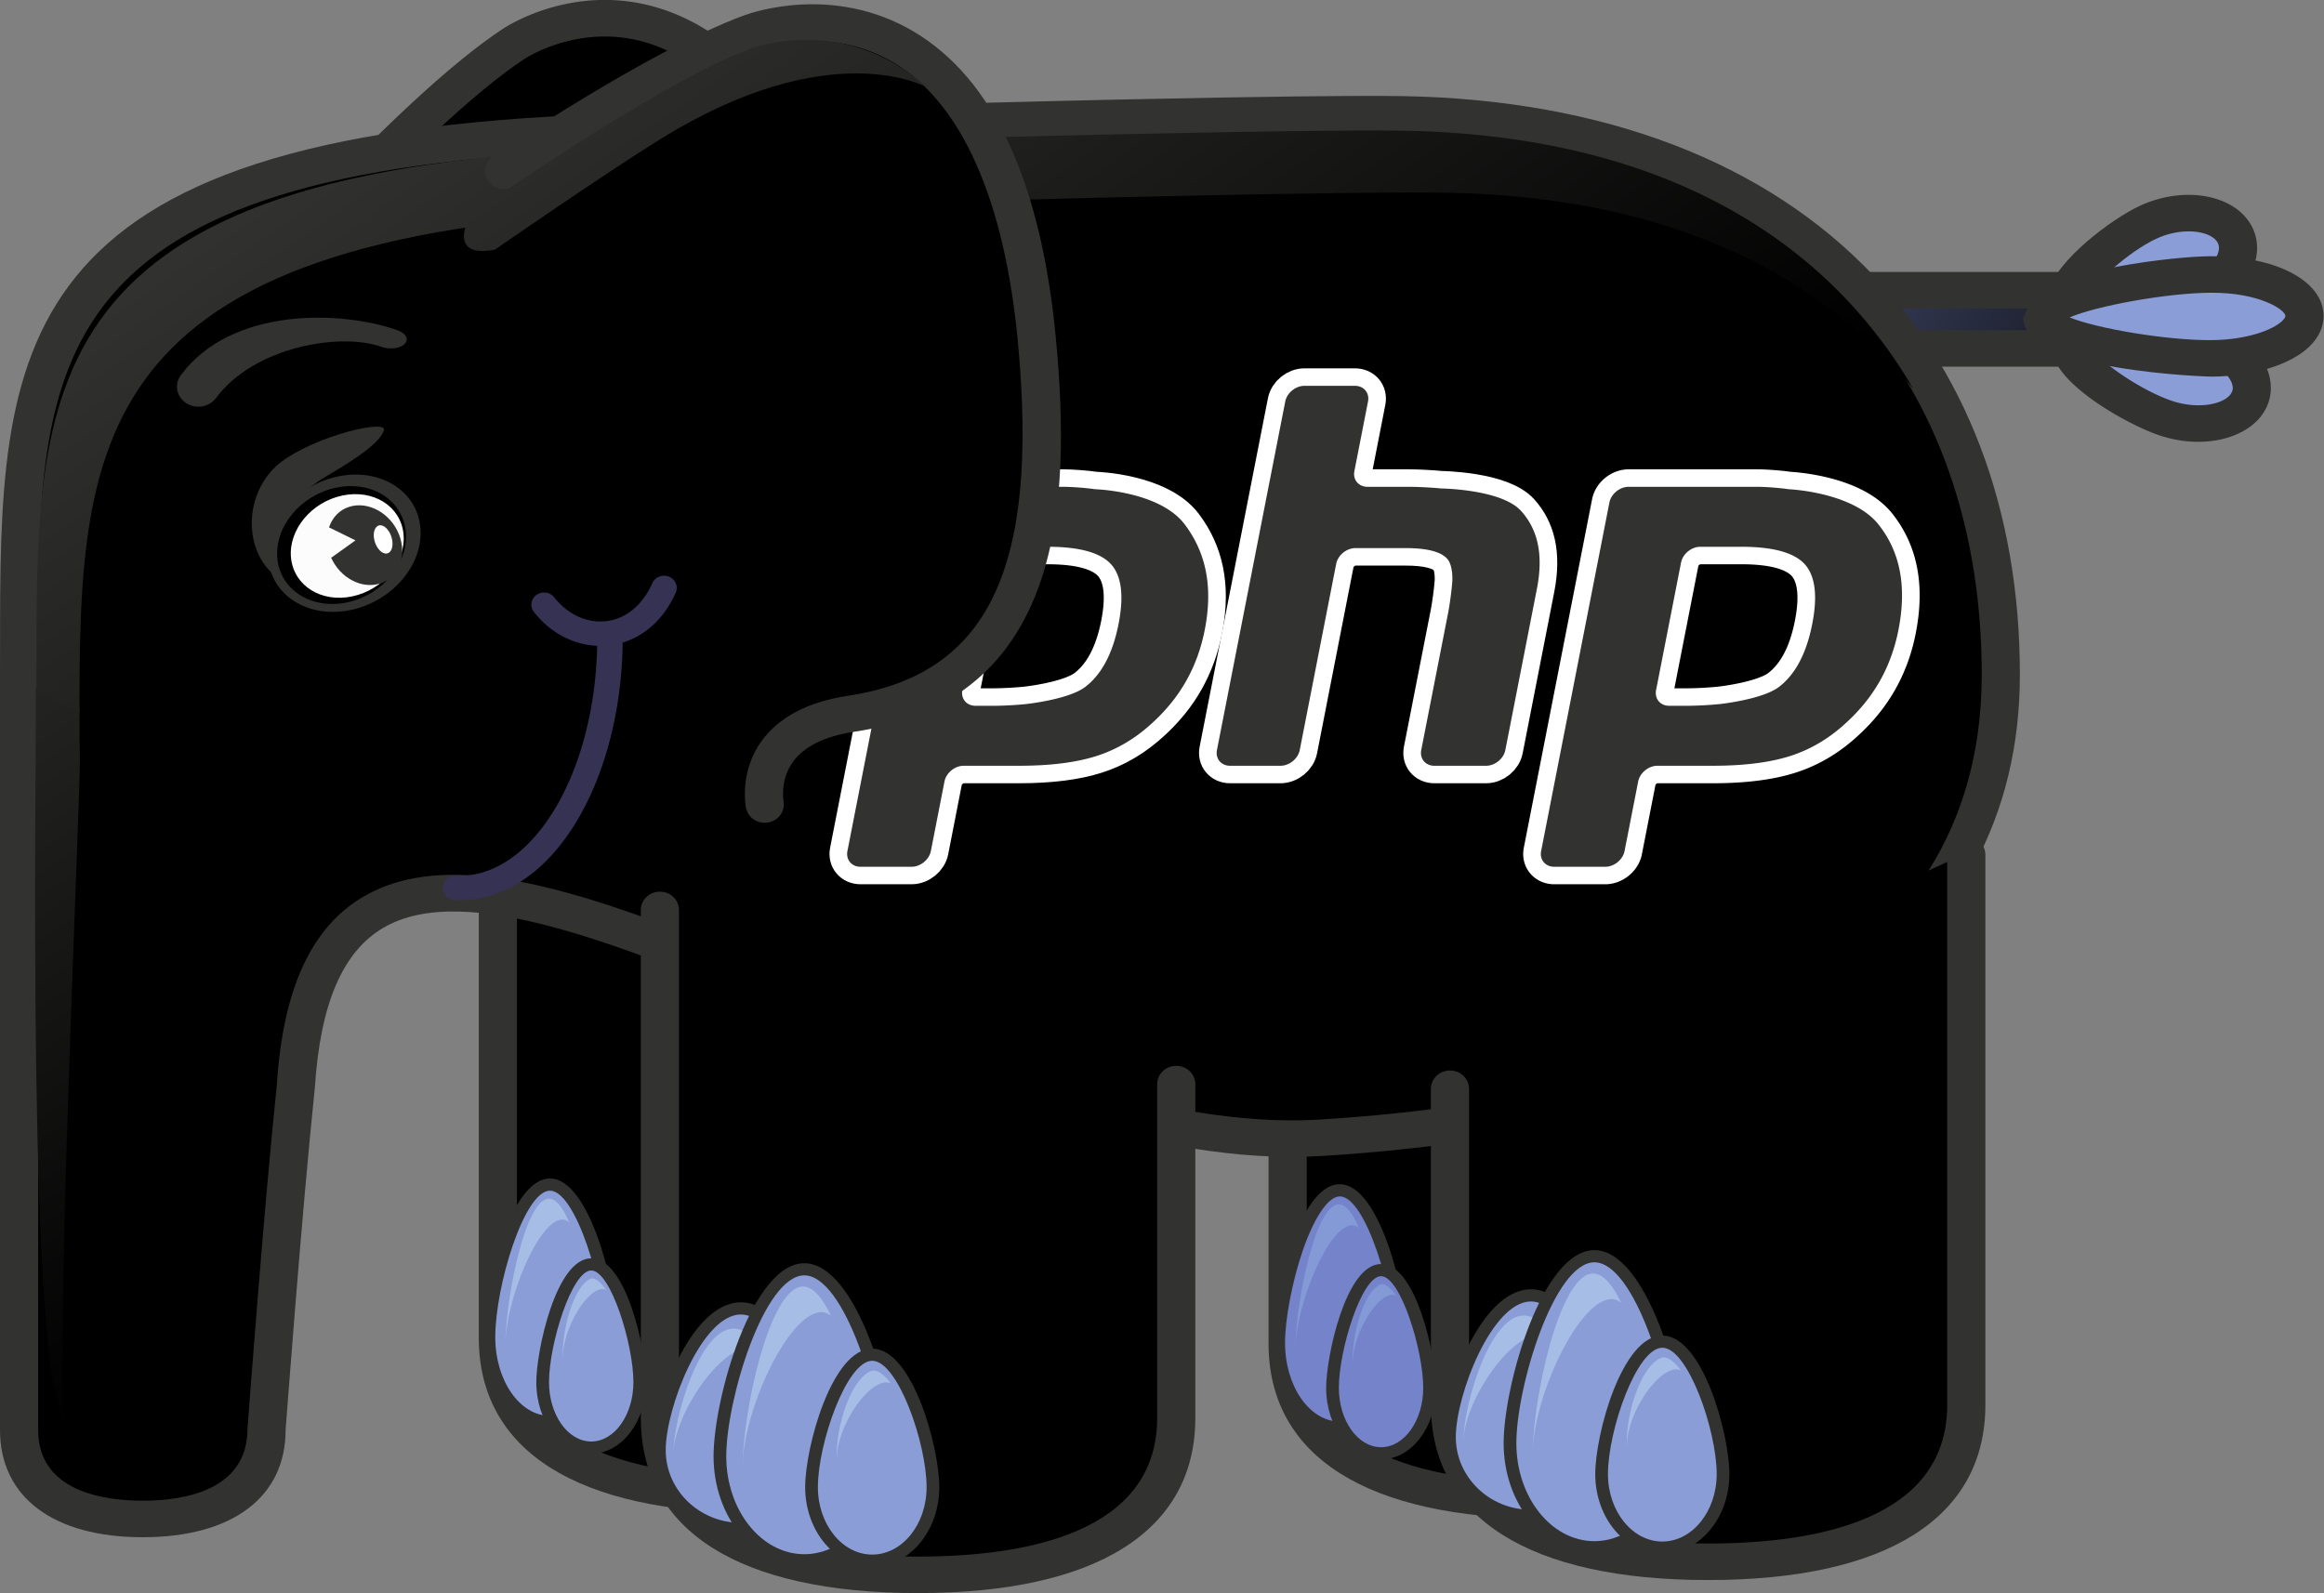 <svg xmlns="http://www.w3.org/2000/svg" height="240" width="350" xml:space="preserve">
    <rect width="100%" height="100%" fill="#808080" stroke="none"/>
    <defs>
        <linearGradient id="b" spreadMethod="pad"
            gradientTransform="scale(1086.057 -1086.057) rotate(36.695 3.333 .531)" gradientUnits="userSpaceOnUse"
            y2="0" x2="1" y1="0" x1="0">
            <stop offset="0" style="stop-opacity:1;stop-color:currentColor" />
            <stop offset="1" style="stop-opacity:1;stop-color:#505e9b" />
        </linearGradient>
        <linearGradient id="x" spreadMethod="pad"
            gradientTransform="scale(1219.787 -1219.787) rotate(55.545 2.383 -.625)" gradientUnits="userSpaceOnUse"
            y2="0" x2="1" y1="0" x1="0">
            <stop offset="0" style="stop-opacity:1;stop-color:#323330" />
            <stop offset="1" style="stop-opacity:1;stop-color:currentColor" />
        </linearGradient>
        <linearGradient id="f" spreadMethod="pad" gradientTransform="scale(1081.295 -1081.295) rotate(36.695 2.45 .222)"
            gradientUnits="userSpaceOnUse" y2="0" x2="1" y1="0" x1="0">
            <stop offset="0" style="stop-opacity:1;stop-color:currentColor" />
            <stop offset="1" style="stop-opacity:1;stop-color:currentColor" />
        </linearGradient>
        <linearGradient id="h" spreadMethod="pad"
            gradientTransform="scale(1081.284 -1081.284) rotate(36.695 3.184 .483)" gradientUnits="userSpaceOnUse"
            y2="0" x2="1" y1="0" x1="0">
            <stop offset="0" style="stop-opacity:1;stop-color:currentColor" />
            <stop offset="1" style="stop-opacity:1;stop-color:currentColor" />
        </linearGradient>
        <linearGradient id="j" spreadMethod="pad" gradientTransform="scale(1049.603 -1049.603) rotate(36.695 3.41 .526)"
            gradientUnits="userSpaceOnUse" y2="0" x2="1" y1="0" x1="0">
            <stop offset="0" style="stop-opacity:1;stop-color:#808fd0" />
            <stop offset="1" style="stop-opacity:1;stop-color:currentColor" />
        </linearGradient>
        <linearGradient id="l" spreadMethod="pad"
            gradientTransform="scale(1091.548 -1091.548) rotate(36.695 2.927 .401)" gradientUnits="userSpaceOnUse"
            y2="0" x2="1" y1="0" x1="0">
            <stop offset="0" style="stop-opacity:1;stop-color:currentColor" />
            <stop offset="1" style="stop-opacity:1;stop-color:currentColor" />
        </linearGradient>
        <linearGradient id="d" spreadMethod="pad" gradientTransform="scale(1095.087 -1095.087) rotate(36.695 4.593 .97)"
            gradientUnits="userSpaceOnUse" y2="0" x2="1" y1="0" x1="0">
            <stop offset="0" style="stop-opacity:1;stop-color:#808fd0" />
            <stop offset="1" style="stop-opacity:1;stop-color:currentColor" />
        </linearGradient>
        <linearGradient id="n" spreadMethod="pad"
            gradientTransform="scale(1024.277 -1024.277) rotate(55.545 1.742 -1.277)" gradientUnits="userSpaceOnUse"
            y2="0" x2="1" y1="0" x1="0">
            <stop offset="0" style="stop-opacity:1;stop-color:#323330" />
            <stop offset="1" style="stop-opacity:1;stop-color:currentColor" />
        </linearGradient>
        <linearGradient id="p" spreadMethod="pad" gradientTransform="scale(1193.517 -1193.517) rotate(55.545 2.45 -.63)"
            gradientUnits="userSpaceOnUse" y2="0" x2="1" y1="0" x1="0">
            <stop offset="0" style="stop-opacity:1;stop-color:#323330" />
            <stop offset="1" style="stop-opacity:1;stop-color:currentColor" />
        </linearGradient>
        <linearGradient id="r" spreadMethod="pad"
            gradientTransform="scale(1080.732 -1080.732) rotate(36.695 2.416 .212)" gradientUnits="userSpaceOnUse"
            y2="0" x2="1" y1="0" x1="0">
            <stop offset="0" style="stop-opacity:1;stop-color:currentColor" />
            <stop offset="1" style="stop-opacity:1;stop-color:currentColor" />
        </linearGradient>
        <linearGradient id="t" spreadMethod="pad" gradientTransform="scale(1084.489 -1084.489) rotate(36.695 3.303 .52)"
            gradientUnits="userSpaceOnUse" y2="0" x2="1" y1="0" x1="0">
            <stop offset="0" style="stop-opacity:1;stop-color:currentColor" />
            <stop offset="1" style="stop-opacity:1;stop-color:currentColor" />
        </linearGradient>
        <linearGradient id="v" spreadMethod="pad"
            gradientTransform="scale(1082.824 -1082.824) rotate(36.695 3.426 .562)" gradientUnits="userSpaceOnUse"
            y2="0" x2="1" y1="0" x1="0">
            <stop offset="0" style="stop-opacity:1;stop-color:currentColor" />
            <stop offset="1" style="stop-opacity:1;stop-color:currentColor" />
        </linearGradient>
        <clipPath id="g" clipPathUnits="userSpaceOnUse">
            <path
                d="M2045.81 1695.54v-535.81c0-132.14-131.09-179.468-292.78-179.468-161.7 0-292.79 47.328-292.79 179.468v542.13" />
        </clipPath>
        <clipPath id="a" clipPathUnits="userSpaceOnUse">
            <path
                d="M366.672 2445.95s127.719 141.37 216.176 199.96c28.183 18.65 237.797 128.95 372.402-250.67 73.64-207.85 74.87-362.68-92.516-428.71-100.234-39.55-64.41-113.59-64.41-113.59" />
        </clipPath>
        <clipPath id="o" clipPathUnits="userSpaceOnUse">
            <path
                d="M1569.65 2541.75s-185.21 2.18-862.005-20.24c-676.766-22.42-666.38-271.78-666.38-607.02l.141-12.4c15.664-8.89 31.899-16.66 48.559-22.99.156 317.27 13.648 550.06 666.406 571.68 676.769 22.42 862.039 20.24 862.039 20.24 258.82 0 437-87.38 547.94-223.71-102.14 176.42-295.52 294.44-596.7 294.44z" />
        </clipPath>
        <clipPath id="i" clipPathUnits="userSpaceOnUse">
            <path
                d="M903.801 2433.88c114.029-185.4 101.879-342.02-50.055-424.12-90.965-49.18-40.887-114.04-40.887-114.04" />
        </clipPath>
        <clipPath id="q" clipPathUnits="userSpaceOnUse">
            <path
                d="M1333.93 1456.26v-381.58c0-132.121-131.13-179.571-292.82-179.571-161.696 0-292.755 47.45-292.755 179.571v580.79" />
        </clipPath>
        <clipPath id="e" clipPathUnits="userSpaceOnUse">
            <path
                d="M1150.12 1702.08v-535.82c0-132.12-131.1-179.471-292.784-179.471-161.711 0-292.746 47.351-292.746 179.471v542.14" />
        </clipPath>
        <clipPath id="s" clipPathUnits="userSpaceOnUse">
            <path
                d="M2229.92 1718.48V1089.6c0-132.112-131.12-179.53-292.81-179.53-161.71 0-292.75 47.418-292.75 179.53v361.33" />
        </clipPath>
        <clipPath id="k" clipPathUnits="userSpaceOnUse">
            <path
                d="M1569.91 2565.32s-189.32 2.23-881.043-20.69c-691.683-22.91-666.156-270.94-667.23-627.14v-856.76c0-72.468 62.793-101.699 140.273-101.699 77.469 0 140.356 29.231 140.356 101.699 0 0 17.863 244.81 33.285 393.73 34.5 541.01 687.579-88.96 1162.329-59.56 431.41 26.74 771.15 175.65 771.15 529.54 0 353.97-222.65 640.88-699.12 640.88z" />
        </clipPath>
        <clipPath id="u" clipPathUnits="userSpaceOnUse">
            <path
                d="M571.879 2500.55s171.527 117.93 279.867 158.35c34.531 12.89 283.674 78.71 324.064-351.49 22.08-235.55-17.68-398.24-210.83-427.71-115.589-17.66-97.691-103.81-97.691-103.81" />
        </clipPath>
        <clipPath id="c" clipPathUnits="userSpaceOnUse">
            <path
                d="M2084.18 2364.09h268.24c22.51 0 40.74-14.93 40.74-33.29 0-18.37-18.23-33.27-40.74-33.27h-210.54z" />
        </clipPath>
        <clipPath id="w" clipPathUnits="userSpaceOnUse">
            <path
                d="M747.344 2531.75c194.211 121.45 302.026 59.35 302.026 59.35-84.444 77.21-179.436 51.62-200.444 43.74-107.969-40.42-316.485-189.8-316.485-189.8s-28.195-50.01 27.989-39.16c0 0 122.211 85.38 186.914 125.87z" />
        </clipPath>
        <clipPath id="m" clipPathUnits="userSpaceOnUse">
            <path
                d="M40.508 1894c.738-80.46-10.578-783.24 33.808-825.44-13.945 31.12 16.563 711.97 16.172 754.76l-.41 25.04v35.37c-17.11 6.32-33.715 14.09-49.746 22.98z" />
        </clipPath>
    </defs>
    <g clip-path="url(#a)" transform="matrix(.133 0 0 -.132 0 355.179)">
        <path
            d="M366.672 2445.95s127.719 141.37 216.176 199.96c28.183 18.65 237.797 128.95 372.402-250.67 73.64-207.85 74.87-362.68-92.516-428.71-100.234-39.55-64.41-113.59-64.41-113.59"
            style="fill:url(#b);fill-opacity:1;fill-rule:nonzero;stroke:none" />
    </g>
    <path
        d="M76.082 107.463c-11.964 7.924-28.667 26.349-29.372 27.128a2.718 2.718 0 0 0 .281 3.928c1.2 1.006 3.023.89 4.068-.27.17-.188 16.932-18.678 28.288-26.197.34-.23 8.625-5.59 18.714-2.364 10.61 3.393 19.803 15.288 26.574 34.393 10.781 30.42 7.584 46.48-10.693 53.684-5.273 2.086-8.745 5.099-10.315 8.975-2.072 5.112.11 9.73.205 9.927.666 1.385 2.36 1.973 3.799 1.338 1.442-.628 2.082-2.272 1.44-3.668-.012-.026-1.244-2.765-.043-5.634.988-2.368 3.375-4.319 7.097-5.783 27.572-10.881 21.947-38.123 13.967-60.643-7.485-21.11-17.649-33.849-30.213-37.87-12.56-4.018-22.687 2.324-23.797 3.056"
        style="fill:#323330;fill-opacity:1;fill-rule:nonzero;stroke:none"
        transform="matrix(.996 0 0 .988 0 -101.855)" />
    <g clip-path="url(#c)" transform="matrix(.133 0 0 -.132 0 355.179)">
        <path
            d="M2084.18 2364.09h268.24c22.51 0 40.74-14.93 40.74-33.29 0-18.37-18.23-33.27-40.74-33.27h-210.54l-57.7 66.56"
            style="fill:url(#d);fill-opacity:1;fill-rule:nonzero;stroke:none" />
    </g>
    <path
        d="M313.656 150.116c1.501 0 2.545.875 2.545 1.657s-1.044 1.656-2.545 1.656h-26.724c-.575-.658-1.435-1.66-2.87-3.313h29.594zm-41.935-5.563 12.515 14.44h29.42c4.588 0 8.316-3.238 8.316-7.22 0-3.982-3.728-7.22-8.316-7.22h-41.935"
        style="fill:#323330;fill-opacity:1;fill-rule:nonzero;stroke:none"
        transform="matrix(.996 0 0 .988 0 -101.855)" />
    <path
        d="M324.724 137.017c4.917-2.342 10.664-1.769 12.85 1.279 2.174 3.056-.046 7.42-4.962 9.772-4.908 2.34-17.775 5.17-19.956 2.11-2.184-3.047 7.159-10.82 12.068-13.16"
        style="fill:#8b9dd7;fill-opacity:1;fill-rule:nonzero;stroke:none"
        transform="matrix(.996 0 0 .988 0 -101.855)" />
    <path
        d="M325.999 139.51c3.814-1.815 8.002-1.303 9.197.367.332.468.41 1.006.236 1.648-.308 1.16-1.55 2.832-4.103 4.052-4.741 2.259-13.161 3.584-15.762 2.944.96-2.156 6.226-7.002 10.432-9.01zm-2.552-4.985c-4.112 1.956-12.475 8.192-13.798 13.122l.635 4.11c3.95 5.55 19.89.578 23.605-1.197 3.702-1.767 6.299-4.55 7.128-7.639.594-2.201.214-4.402-1.07-6.201-3.012-4.208-10.255-5.17-16.5-2.195"
        style="fill:#323330;fill-opacity:1;fill-rule:nonzero;stroke:none"
        transform="matrix(.996 0 0 .988 0 -101.855)" />
    <path
        d="M333.46 155.025c5.272 1.76 8.208 5.836 6.581 9.108-1.641 3.276-7.234 4.492-12.502 2.727-5.26-1.756-15.84-8.377-14.207-11.645 1.64-3.283 14.868-1.95 20.128-.19"
        style="fill:#8b9dd7;fill-opacity:1;fill-rule:nonzero;stroke:none"
        transform="matrix(.996 0 0 .988 0 -101.855)" />
    <path
        d="M334.408 152.4h-.005zm-1.893 5.252h.003c2.832.95 4.382 2.53 4.885 3.696.383.89.124 1.413.036 1.584-.867 1.736-4.887 2.661-8.955 1.3-4.649-1.55-10.9-5.92-12.077-7.93 2.181-.731 11.021-.353 16.108 1.35zm-21.78-3.644.003 4.036c2.03 4.717 11.401 9.959 15.858 11.448 6.704 2.247 13.755.424 16.042-4.143.486-.985.729-2.042.729-3.114a7.66 7.66 0 0 0-.643-3.032c-1.292-2.994-4.324-5.47-8.321-6.803-3.988-1.337-20.655-4.428-23.668 1.608"
        style="fill:#323330;fill-opacity:1;fill-rule:nonzero;stroke:none"
        transform="matrix(.996 0 0 .988 0 -101.855)" />
    <path
        d="M334.23 144.941c7.823-.05 14.195 2.768 14.225 6.303.038 3.533-6.267 6.437-14.094 6.488-7.81.053-25.512-2.684-25.548-6.215-.036-3.538 17.606-6.517 25.418-6.576"
        style="fill:#8b9dd7;fill-opacity:1;fill-rule:nonzero;stroke:none"
        transform="matrix(.996 0 0 .988 0 -101.855)" />
    <path
        d="M345.57 151.27c0 .135-.125.398-.475.742-1.414 1.39-5.387 2.903-10.751 2.937-6.708.046-17.319-1.774-21.401-3.464 4.053-1.752 14.612-3.716 21.31-3.761h-.003c7.408-.05 11.314 2.612 11.32 3.547zm-11.357-9.113h-.004c-5.682.042-22.558 2.043-26.888 6.286l-1.39 3.102c.08 8.179 28.168 8.971 28.452 8.971 6.294-.044 11.977-1.805 14.828-4.601 1.413-1.386 2.148-3.007 2.129-4.699-.044-5.308-7.248-9.12-17.127-9.059"
        style="fill:#323330;fill-opacity:1;fill-rule:nonzero;stroke:none"
        transform="matrix(.996 0 0 .988 0 -101.855)" />
    <g clip-path="url(#e)" transform="matrix(.133 0 0 -.132 0 355.179)">
        <path
            d="M1150.12 1702.08v-535.82c0-132.12-131.1-179.471-292.784-179.471-161.711 0-292.746 47.351-292.746 179.471v542.14"
            style="fill:url(#f);fill-opacity:1;fill-rule:nonzero;stroke:none" />
    </g>
    <path
        d="M72.395 234.76v72.285c0 17.228 14.882 26.713 41.916 26.713s41.922-9.485 41.922-26.713v-71.442c0-1.538-1.292-2.784-2.884-2.784-1.593 0-2.884 1.246-2.884 2.784v71.442c0 17.48-19.657 21.147-36.154 21.147-16.49 0-36.147-3.667-36.147-21.147V234.76c0-1.535-1.293-2.781-2.885-2.781-1.592 0-2.884 1.246-2.884 2.781"
        style="fill:#323330;fill-opacity:1;fill-rule:nonzero;stroke:none"
        transform="matrix(.996 0 0 .988 0 -101.855)" />
    <path
        d="M92.386 306.96c0 7.127-4.13 12.92-9.23 12.92-5.098 0-9.23-5.793-9.23-12.92 0-7.14 4.132-23.26 9.23-23.26 5.1 0 9.23 16.12 9.23 23.26"
        style="fill:#8b9dd7;fill-opacity:1;fill-rule:nonzero;stroke:none"
        transform="matrix(.996 0 0 .988 0 -101.855)" />
    <path
        d="M74.888 306.96c0-7.764 4.378-22.333 8.269-22.333 3.889 0 8.268 14.569 8.268 22.333 0 6.616-3.707 11.995-8.268 11.995-4.559 0-8.269-5.379-8.269-11.995zm-1.925 0c0 7.636 4.571 13.85 10.194 13.85 5.62 0 10.19-6.214 10.19-13.85 0-6.975-4.06-24.19-10.19-24.19-6.129 0-10.194 17.215-10.194 24.19"
        style="fill:#323330;fill-opacity:1;fill-rule:nonzero;stroke:none"
        transform="matrix(.996 0 0 .988 0 -101.855)" />
    <path
        d="M76.412 308.248c0-6.865 4.996-19.225 8.643-19.225.35 0 .691.174 1.021.44-.911-2.176-1.956-3.616-3.062-3.616-3.65 0-6.602 15.538-6.602 22.401"
        style="fill:#a6bde6;fill-opacity:1;fill-rule:nonzero;stroke:none"
        transform="matrix(.996 0 0 .988 0 -101.855)" />
    <path
        d="M96.74 313.824c0 5.507-3.285 9.972-7.34 9.972-4.058 0-7.347-4.465-7.347-9.972 0-5.523 3.29-17.96 7.348-17.96 4.054 0 7.339 12.437 7.339 17.96"
        style="fill:#8b9dd7;fill-opacity:1;fill-rule:nonzero;stroke:none"
        transform="matrix(.996 0 0 .988 0 -101.855)" />
    <path
        d="M83.014 313.824c0-5.772 3.45-17.03 6.387-17.03 2.937 0 6.376 11.258 6.376 17.03 0 4.985-2.862 9.044-6.376 9.044-3.524 0-6.387-4.059-6.387-9.044zm-1.922 0c0 6.008 3.727 10.9 8.309 10.9 4.574 0 8.3-4.892 8.3-10.9 0-4.701-2.945-18.888-8.3-18.888-5.364 0-8.31 14.187-8.31 18.888"
        style="fill:#323330;fill-opacity:1;fill-rule:nonzero;stroke:none"
        transform="matrix(.996 0 0 .988 0 -101.855)" />
    <path
        d="M85.14 310.544c-.369-3.924 3.074-10.437 5.755-10.913.251-.034.51.026.766.134-.786-1.128-1.675-2.026-2.437-1.674-2.655 1.268-4.453 8.542-4.083 12.453"
        style="fill:#a6bde6;fill-opacity:1;fill-rule:nonzero;stroke:none"
        transform="matrix(.996 0 0 .988 0 -101.855)" />
    <g clip-path="url(#g)" transform="matrix(.133 0 0 -.132 0 355.179)">
        <path
            d="M2045.81 1695.54v-535.81c0-132.14-131.09-179.468-292.78-179.468-161.7 0-292.79 47.328-292.79 179.468v542.13"
            style="fill:url(#h);fill-opacity:1;fill-rule:nonzero;stroke:none" />
    </g>
    <path
        d="M191.813 235.632v72.284c0 17.224 14.89 26.712 41.924 26.712 12.168 0 21.926-1.921 29.004-5.708 8.45-4.523 12.918-11.784 12.918-21.004v-71.441c0-1.536-1.292-2.782-2.884-2.782-1.592 0-2.882 1.246-2.882 2.782v71.441c0 7.279-3.257 12.556-9.953 16.141-6.125 3.274-15.184 5.006-26.203 5.006-16.493 0-36.152-3.672-36.152-21.147v-72.284c0-1.539-1.294-2.784-2.886-2.784s-2.886 1.245-2.886 2.784"
        style="fill:#323330;fill-opacity:1;fill-rule:nonzero;stroke:none"
        transform="matrix(.996 0 0 .988 0 -101.855)" />
    <path
        d="M211.81 307.83c0 7.126-4.129 12.929-9.226 12.929-5.107 0-9.235-5.803-9.235-12.93 0-7.136 4.128-23.257 9.235-23.257 5.097 0 9.227 16.121 9.227 23.257"
        style="fill:#7483ca;fill-opacity:1;fill-rule:nonzero;stroke:none"
        transform="matrix(.996 0 0 .988 0 -101.855)" />
    <path
        d="M194.308 307.83c0-3.645 1.095-9.409 2.659-14.014 1.74-5.13 3.893-8.317 5.617-8.317 3.887 0 8.267 14.568 8.267 22.33 0 6.619-3.708 12-8.267 12-4.564 0-8.276-5.381-8.276-12zm.83-14.591c-1.62 4.769-2.753 10.772-2.753 14.59 0 7.639 4.575 13.856 10.199 13.856 5.619 0 10.188-6.217 10.188-13.856 0-6.974-4.06-24.184-10.188-24.184-3.464 0-5.96 5.214-7.445 9.594"
        style="fill:#323330;fill-opacity:1;fill-rule:nonzero;stroke:none"
        transform="matrix(.996 0 0 .988 0 -101.855)" />
    <path
        d="M195.841 309.127c0-6.868 4.992-19.236 8.639-19.236.35 0 .692.18 1.023.441-.915-2.172-1.956-3.615-3.062-3.615-3.652 0-6.6 15.542-6.6 22.41"
        style="fill:#839ad6;fill-opacity:1;fill-rule:nonzero;stroke:none"
        transform="matrix(.996 0 0 .988 0 -101.855)" />
    <path
        d="M216.167 314.692c0 5.515-3.283 9.97-7.342 9.97-4.054 0-7.342-4.455-7.342-9.97 0-5.521 3.288-17.957 7.342-17.957 4.059 0 7.342 12.436 7.342 17.957"
        style="fill:#7483ca;fill-opacity:1;fill-rule:nonzero;stroke:none"
        transform="matrix(.996 0 0 .988 0 -101.855)" />
    <path
        d="M202.445 314.692c0-5.772 3.443-17.028 6.38-17.028 2.934 0 6.379 11.256 6.379 17.028 0 4.987-2.863 9.047-6.379 9.047-3.52 0-6.38-4.06-6.38-9.047zm-1.922 0c0 6.015 3.724 10.9 8.302 10.9 4.579 0 8.303-4.885 8.303-10.9 0-4.7-2.947-18.884-8.303-18.884-5.36 0-8.302 14.184-8.302 18.884"
        style="fill:#323330;fill-opacity:1;fill-rule:nonzero;stroke:none"
        transform="matrix(.996 0 0 .988 0 -101.855)" />
    <path
        d="M204.57 311.415c-.375-3.92 3.069-10.432 5.751-10.911.254-.035.512.023.766.132-.786-1.128-1.675-2.028-2.438-1.675-2.656 1.268-4.454 8.542-4.08 12.454"
        style="fill:#839ad6;fill-opacity:1;fill-rule:nonzero;stroke:none"
        transform="matrix(.996 0 0 .988 0 -101.855)" />
    <g clip-path="url(#i)" transform="matrix(.133 0 0 -.132 0 355.179)">
        <path d="M903.801 2433.88c114.029-185.4 101.879-342.02-50.055-424.12-90.965-49.18-40.887-114.04-40.887-114.04"
            style="fill:url(#j);fill-opacity:1;fill-rule:nonzero;stroke:none" />
    </g>
    <path
        d="M119.036 135.635c-1.372.785-1.827 2.493-1.01 3.814 8.463 13.754 11.492 26.21 8.763 36.014-1.94 6.969-6.779 12.584-14.364 16.689-4.794 2.59-7.654 5.856-8.505 9.704-1.157 5.23 2.014 9.415 2.15 9.59.946 1.225 2.731 1.473 4.01.573a2.728 2.728 0 0 0 .63-3.879c-.013-.024-1.77-2.43-1.137-5.175.508-2.194 2.416-4.198 5.67-5.958 8.998-4.867 14.76-11.626 17.119-20.103 3.14-11.287-.098-25.221-9.376-40.296-.811-1.323-2.584-1.756-3.95-.973"
        style="fill:#080604;fill-opacity:1;fill-rule:nonzero;stroke:none"
        transform="matrix(.996 0 0 .988 0 -101.855)" />
    <g clip-path="url(#k)" transform="matrix(.133 0 0 -.132 0 355.179)">
        <path
            d="M1569.91 2565.32s-189.32 2.23-881.043-20.69c-691.683-22.91-666.156-270.94-667.23-627.14v-856.76c0-72.468 62.793-101.699 140.273-101.699 77.469 0 140.356 29.231 140.356 101.699 0 0 17.863 244.81 33.285 393.73 34.5 541.01 687.579-88.96 1162.329-59.56 431.41 26.74 771.15 175.65 771.15 529.54 0 353.97-222.65 640.88-699.12 640.88"
            style="fill:url(#l);fill-opacity:1;fill-rule:nonzero;stroke:none" />
    </g>
    <path
        d="M5.769 321.116V206.881l.007-5.033c.016-43.93.028-72.953 86.17-75.807 91.034-3.013 117.086-2.76 117.34-2.758h.035c29.004 0 52.639 8.36 68.348 24.173 14.383 14.472 21.984 34.7 21.984 58.499 0 50.93-54.446 64.997-100.12 67.829-24.038 1.485-52.393-10.4-77.41-20.89-28.043-11.754-52.26-21.905-67.17-13.093-7.876 4.654-12.157 14.024-13.09 28.647-2.026 19.56-4.416 52.141-4.438 52.473-.007 9.571-9.925 10.974-15.837 10.974-5.906 0-15.82-1.403-15.82-10.779zm85.983-200.632C.036 123.52.02 156.374.007 201.844L0 206.874v114.242c0 10.232 8.071 16.348 21.588 16.348 13.529 0 21.599-6.116 21.599-16.348.017-.135 2.395-32.637 4.424-52.223.818-12.782 4.203-20.709 10.354-24.348 12.355-7.297 36.394 2.782 61.858 13.455 25.617 10.739 54.649 22.912 80.08 21.336 68.045-4.22 105.518-30.28 105.518-73.381 0-25.259-8.157-46.818-23.586-62.351-16.823-16.932-41.899-25.884-72.514-25.884h.035c-.252-.003-26.368-.265-117.604 2.764"
        style="fill:#323330;fill-opacity:1;fill-rule:nonzero;stroke:none"
        transform="matrix(.996 0 0 .988 0 -101.855)" />
    <g clip-path="url(#m)" transform="matrix(.133 0 0 -.132 0 355.179)">
        <path
            d="M40.508 1894c.738-80.46-10.578-783.24 33.808-825.44-13.945 31.12 16.563 711.97 16.172 754.76l-.41 25.04v35.37c-17.11 6.32-33.715 14.09-49.746 22.98l.176-12.71"
            style="fill:url(#n);fill-opacity:1;fill-rule:nonzero;stroke:none" />
    </g>
    <g clip-path="url(#o)" transform="matrix(.133 0 0 -.132 0 355.179)">
        <path
            d="M1569.65 2541.75s-185.21 2.18-862.005-20.24c-676.766-22.42-666.38-271.78-666.38-607.02l.141-12.4c15.664-8.89 31.899-16.66 48.559-22.99.156 317.27 13.648 550.06 666.406 571.68 676.769 22.42 862.039 20.24 862.039 20.24 258.82 0 437-87.38 547.94-223.71-102.14 176.42-295.52 294.44-596.7 294.44"
            style="fill:url(#p);fill-opacity:1;fill-rule:nonzero;stroke:none" />
    </g>
    <g clip-path="url(#q)" transform="matrix(.133 0 0 -.132 0 355.179)">
        <path
            d="M1333.93 1456.26v-381.58c0-132.121-131.13-179.571-292.82-179.571-161.696 0-292.755 47.45-292.755 179.571v580.79"
            style="fill:url(#r);fill-opacity:1;fill-rule:nonzero;stroke:none" />
    </g>
    <path
        d="M96.896 241.817v77.439c0 17.233 14.89 26.722 41.919 26.722 27.036 0 41.928-9.489 41.928-26.722v-50.877c0-1.536-1.295-2.783-2.886-2.783-1.59 0-2.884 1.247-2.884 2.783v50.877c0 17.49-19.661 21.159-36.158 21.159-16.49 0-36.15-3.67-36.15-21.159v-77.439c0-1.536-1.292-2.781-2.884-2.781-1.593 0-2.885 1.245-2.885 2.781"
        style="fill:#323330;fill-opacity:1;fill-rule:nonzero;stroke:none"
        transform="matrix(.996 0 0 .988 0 -101.855)" />
    <path
        d="M124.337 324.19c0 6.627-5.512 12.002-12.318 12.002s-12.32-5.375-12.32-12.001c0-6.635 5.514-21.611 12.32-21.611s12.318 14.976 12.318 21.61"
        style="fill:#8b9dd7;fill-opacity:1;fill-rule:nonzero;stroke:none"
        transform="matrix(.996 0 0 .988 0 -101.855)" />
    <path
        d="M100.66 324.19c0-6.46 5.493-20.686 11.359-20.686s11.358 14.227 11.358 20.687c0 6.109-5.092 11.074-11.358 11.074-6.26 0-11.358-4.965-11.358-11.074zm-1.924 0c0 7.129 5.959 12.93 13.283 12.93 7.325 0 13.282-5.801 13.282-12.93 0-6.72-5.605-22.543-13.282-22.543-7.67 0-13.283 15.822-13.283 22.544"
        style="fill:#323330;fill-opacity:1;fill-rule:nonzero;stroke:none"
        transform="matrix(.996 0 0 .988 0 -101.855)" />
    <path
        d="M101.803 324.984c0-5.935 6.897-16.596 11.943-16.596.481 0 .948.152 1.414.384-1.271-1.875-2.706-3.123-4.23-3.123-5.049 0-9.127 13.408-9.127 19.335"
        style="fill:#a6bde6;fill-opacity:1;fill-rule:nonzero;stroke:none"
        transform="matrix(.996 0 0 .988 0 -101.855)" />
    <path
        d="M134.373 325.13c0 8.74-5.709 15.852-12.753 15.852-7.054 0-12.763-7.112-12.763-15.853 0-8.752 5.71-28.516 12.763-28.516 7.044 0 12.753 19.764 12.753 28.516"
        style="fill:#8b9dd7;fill-opacity:1;fill-rule:nonzero;stroke:none"
        transform="matrix(.996 0 0 .988 0 -101.855)" />
    <path
        d="M109.817 325.13c0-8.62 5.71-27.591 11.803-27.591 6.093 0 11.793 18.97 11.793 27.59 0 8.227-5.289 14.923-11.793 14.923-6.505 0-11.803-6.696-11.803-14.923zm-1.922 0c0 9.25 6.158 16.78 13.725 16.78 7.564 0 13.716-7.53 13.716-16.78 0-8.786-5.792-29.442-13.716-29.442-7.926 0-13.725 20.656-13.725 29.441"
        style="fill:#323330;fill-opacity:1;fill-rule:nonzero;stroke:none"
        transform="matrix(.996 0 0 .988 0 -101.855)" />
    <path
        d="M112.296 326.715c0-8.428 6.905-23.575 11.945-23.575.48 0 .954.219 1.413.541-1.263-2.674-2.707-4.437-4.23-4.437-5.049 0-9.128 19.055-9.128 27.47"
        style="fill:#a6bde6;fill-opacity:1;fill-rule:nonzero;stroke:none"
        transform="matrix(.996 0 0 .988 0 -101.855)" />
    <path
        d="M141.068 329.836c0 6.188-4.11 11.203-9.18 11.203-5.07 0-9.18-5.015-9.18-11.203 0-6.217 4.11-20.201 9.18-20.201 5.07 0 9.18 13.984 9.18 20.201"
        style="fill:#8b9dd7;fill-opacity:1;fill-rule:nonzero;stroke:none"
        transform="matrix(.996 0 0 .988 0 -101.855)" />
    <path
        d="M123.67 329.836c0-6.701 4.359-19.275 8.217-19.275 3.869 0 8.22 12.574 8.22 19.275 0 5.67-3.684 10.273-8.22 10.273-4.53 0-8.217-4.604-8.217-10.273zm-1.924 0c0 6.69 4.553 12.13 10.141 12.13 5.598 0 10.141-5.44 10.141-12.13 0-6.092-4.04-21.128-10.14-21.128-6.098 0-10.142 15.036-10.142 21.128"
        style="fill:#323330;fill-opacity:1;fill-rule:nonzero;stroke:none"
        transform="matrix(.996 0 0 .988 0 -101.855)" />
    <path
        d="M126.57 326.141c-.466-4.418 3.837-11.744 7.189-12.273.316-.05.637.024.961.145-.984-1.273-2.096-2.282-3.049-1.881-3.322 1.427-5.567 9.605-5.102 14.01"
        style="fill:#a6bde6;fill-opacity:1;fill-rule:nonzero;stroke:none"
        transform="matrix(.996 0 0 .988 0 -101.855)" />
    <g clip-path="url(#s)" transform="matrix(.133 0 0 -.132 0 355.179)">
        <path
            d="M2229.92 1718.48V1089.6c0-132.112-131.12-179.53-292.81-179.53-161.71 0-292.75 47.418-292.75 179.53v361.33"
            style="fill:url(#t);fill-opacity:1;fill-rule:nonzero;stroke:none" />
    </g>
    <path
        d="M294.435 233.416v83.85c0 17.487-19.662 21.155-36.154 21.155-16.488 0-36.148-3.668-36.148-21.154v-48.178c0-1.536-1.292-2.784-2.885-2.784-1.592 0-2.884 1.248-2.884 2.784v48.178c0 17.23 14.887 26.722 41.917 26.722 27.034 0 41.923-9.492 41.923-26.722v-83.851c0-1.537-1.29-2.78-2.881-2.78-1.595 0-2.888 1.243-2.888 2.78"
        style="fill:#323330;fill-opacity:1;fill-rule:nonzero;stroke:none"
        transform="matrix(.996 0 0 .988 0 -101.855)" />
    <path
        d="M243.805 322.2c0 6.623-5.514 11.996-12.32 11.996-6.805 0-12.318-5.373-12.318-11.996 0-6.635 5.513-21.613 12.318-21.613 6.806 0 12.32 14.978 12.32 21.613"
        style="fill:#8b9dd7;fill-opacity:1;fill-rule:nonzero;stroke:none"
        transform="matrix(.996 0 0 .988 0 -101.855)" />
    <path
        d="M220.13 322.2c0-6.463 5.489-20.683 11.355-20.683 5.87 0 11.36 14.22 11.36 20.683 0 6.104-5.097 11.073-11.36 11.073-6.261 0-11.356-4.969-11.356-11.073zm-1.925 0c0 7.128 5.956 12.928 13.28 12.928 7.324 0 13.282-5.8 13.282-12.928 0-6.723-5.607-22.54-13.282-22.54-7.672 0-13.28 15.817-13.28 22.54"
        style="fill:#323330;fill-opacity:1;fill-rule:nonzero;stroke:none"
        transform="matrix(.996 0 0 .988 0 -101.855)" />
    <path
        d="M221.27 322.99c0-5.933 6.895-16.593 11.943-16.593.482 0 .947.151 1.414.38-1.27-1.874-2.704-3.121-4.23-3.121-5.048 0-9.128 13.41-9.128 19.333"
        style="fill:#a6bde6;fill-opacity:1;fill-rule:nonzero;stroke:none"
        transform="matrix(.996 0 0 .988 0 -101.855)" />
    <path
        d="M253.843 323.135c0 8.745-5.708 15.855-12.758 15.855-7.054 0-12.762-7.11-12.762-15.855 0-8.752 5.708-28.511 12.762-28.511 7.05 0 12.758 19.759 12.758 28.51"
        style="fill:#8b9dd7;fill-opacity:1;fill-rule:nonzero;stroke:none"
        transform="matrix(.996 0 0 .988 0 -101.855)" />
    <path
        d="M229.284 323.135c0-8.62 5.705-27.586 11.801-27.586 6.095 0 11.795 18.966 11.795 27.586 0 8.229-5.292 14.928-11.795 14.928-6.509 0-11.801-6.7-11.801-14.928zm-1.923 0c0 9.253 6.156 16.78 13.724 16.78 7.564 0 13.718-7.527 13.718-16.78 0-8.782-5.791-29.443-13.718-29.443-7.93 0-13.724 20.661-13.724 29.443"
        style="fill:#323330;fill-opacity:1;fill-rule:nonzero;stroke:none"
        transform="matrix(.996 0 0 .988 0 -101.855)" />
    <path
        d="M231.764 324.724c0-8.427 6.904-23.573 11.943-23.573.482 0 .954.217 1.414.538-1.261-2.674-2.704-4.433-4.23-4.433-5.048 0-9.127 19.048-9.127 27.468"
        style="fill:#a6bde6;fill-opacity:1;fill-rule:nonzero;stroke:none"
        transform="matrix(.996 0 0 .988 0 -101.855)" />
    <path
        d="M260.533 327.843c0 6.19-4.108 11.205-9.177 11.205-5.07 0-9.18-5.015-9.18-11.205 0-6.215 4.11-20.203 9.18-20.203 5.07 0 9.177 13.988 9.177 20.203"
        style="fill:#8b9dd7;fill-opacity:1;fill-rule:nonzero;stroke:none"
        transform="matrix(.996 0 0 .988 0 -101.855)" />
    <path
        d="M243.136 327.843c0-6.7 4.355-19.271 8.22-19.271 3.864 0 8.219 12.57 8.219 19.27 0 5.669-3.691 10.278-8.219 10.278-4.53 0-8.22-4.61-8.22-10.277zm-1.923 0c0 6.692 4.548 12.13 10.143 12.13 5.592 0 10.139-5.438 10.139-12.13 0-6.09-4.04-21.128-10.139-21.128-6.101 0-10.143 15.038-10.143 21.128"
        style="fill:#323330;fill-opacity:1;fill-rule:nonzero;stroke:none"
        transform="matrix(.996 0 0 .988 0 -101.855)" />
    <path
        d="M246.037 324.15c-.464-4.42 3.838-11.742 7.19-12.273.314-.049.637.02.961.146-.987-1.276-2.096-2.279-3.05-1.886-3.322 1.427-5.565 9.608-5.1 14.014"
        style="fill:#a6bde6;fill-opacity:1;fill-rule:nonzero;stroke:none"
        transform="matrix(.996 0 0 .988 0 -101.855)" />
    <path
        d="M27.342 160.295c-1.019 1.384-.66 3.286.81 4.254 1.462.967 3.478.622 4.495-.758 5.8-7.882 18.847-10.054 25.05-7.815 1.236.448 2.798.253 3.48-.444.683-.688.237-1.613-1.002-2.06-8.493-3.07-25.153-3.625-32.833 6.823M52.482 194.939c-5.357 1.129-10.08-1.868-10.544-6.692-.463-4.832 3.508-9.66 8.866-10.8 5.363-1.134 10.084 1.856 10.552 6.69.46 4.831-3.51 9.658-8.874 10.802zm11.077-11.446c-.537-5.629-6.114-9.093-12.47-7.756-6.349 1.344-11.065 6.982-10.532 12.603.535 5.619 6.114 9.092 12.463 7.76 6.356-1.348 11.074-6.984 10.54-12.607"
        style="fill:#323330;fill-opacity:1;fill-rule:nonzero;stroke:none"
        transform="matrix(.996 0 0 .988 0 -101.855)" />
    <path
        d="M61.017 184.527c.407 4.246-3.066 8.5-7.757 9.492-4.71 1.002-8.84-1.64-9.26-5.887-.403-4.247 3.07-8.496 7.764-9.49 4.705-1 8.846 1.634 9.253 5.885"
        style="fill:#fcfcfc;fill-opacity:1;fill-rule:nonzero;stroke:none"
        transform="matrix(.996 0 0 .988 0 -101.855)" />
    <path
        d="M60.33 184.57c-1.27-3.237-4.644-5.113-7.505-4.211-1.533.474-2.584 1.66-3.073 3.141l3.999 1.979-3.674 2.652c1.361 3.052 4.581 4.804 7.36 3.933 2.873-.912 4.162-4.26 2.893-7.495"
        style="fill:#323330;fill-opacity:1;fill-rule:nonzero;stroke:none"
        transform="matrix(.996 0 0 .988 0 -101.855)" />
    <path
        d="M57.385 183.183c.712-.103 1.55.758 1.855 1.954.307 1.182-.023 2.232-.75 2.344-.72.108-1.557-.76-1.865-1.952-.3-1.18.038-2.228.76-2.346"
        style="fill:#fff;fill-opacity:1;fill-rule:nonzero;stroke:none"
        transform="matrix(.996 0 0 .988 0 -101.855)" />
    <path
        d="M45.752 178.305c-5.014 3.87-6.599 9.49-3.211 12.675-.294-.125.345.693.075.541-5.334-2.957-6.225-11.738-1.315-16.905 4.215-4.44 16.864-7.732 16.77-6.02-.522 1.964-4.225 4.457-8.823 7.167-1.48.841-2.547 1.812-3.496 2.542M128.138 232.844c-.258 1.317.633 2.399 1.977 2.399h7.725c1.347 0 2.655-1.082 2.915-2.399l2.057-10.603c.259-1.32 1.564-2.398 2.912-2.398h8.36c4.768 0 8.69-.502 11.767-1.506 3.082-.998 5.877-2.681 8.401-5.04 2.11-1.941 3.824-4.084 5.13-6.432 1.307-2.34 2.24-4.926 2.787-7.756 1.336-6.864.022-11.97-3.016-16.049-3.814-5.107-13.549-5.377-13.549-5.377-1.33-.2-3.517-.371-4.863-.371h-19.369c-1.344 0-2.652 1.083-2.912 2.404zm30.267-46.39c4.796 0 7.987.887 9.586 2.657 1.594 1.769 1.977 4.809 1.144 9.112-.876 4.484-2.556 7.688-5.044 9.604-2.488 1.914-8.931 2.608-8.931 2.608-1.34.146-3.535.265-4.877.265H147.5c-1.344 0-2.238-1.081-1.98-2.4l3.779-19.443c.256-1.32 1.567-2.402 2.91-2.402h6.195"
        style="fill:#323330;fill-opacity:1;fill-rule:nonzero;stroke:none"
        transform="matrix(.996 0 0 .988 0 -101.855)" />
    <path
        d="M128.138 232.844c-.258 1.317.633 2.399 1.977 2.399h7.725c1.347 0 2.655-1.082 2.915-2.399l2.057-10.603c.259-1.32 1.564-2.398 2.912-2.398h8.36c4.768 0 8.69-.502 11.767-1.506 3.082-.998 5.877-2.681 8.401-5.04 2.11-1.941 3.824-4.084 5.13-6.432 1.307-2.34 2.24-4.926 2.787-7.756 1.336-6.864.022-11.97-3.016-16.049-3.814-5.107-13.549-5.377-13.549-5.377-1.33-.2-3.517-.371-4.863-.371h-19.369c-1.344 0-2.652 1.083-2.912 2.404zm30.267-46.39c4.796 0 7.987.887 9.586 2.657 1.594 1.769 1.977 4.809 1.144 9.112-.876 4.484-2.556 7.688-5.044 9.604-2.488 1.914-8.931 2.608-8.931 2.608-1.34.146-3.535.265-4.877.265H147.5c-1.344 0-2.238-1.081-1.98-2.4l3.779-19.443c.256-1.32 1.567-2.402 2.91-2.402z"
        style="fill:none;stroke:#fff;stroke-width:5.333;stroke-linecap:butt;stroke-linejoin:miter;stroke-miterlimit:4;stroke-dasharray:none;stroke-opacity:1"
        transform="matrix(.996 0 0 .988 0 -101.855)" />
    <path
        d="M194.339 164.313c.256-1.317 1.564-2.397 2.908-2.397h7.628c1.346 0 2.236 1.08 1.977 2.397l-2.059 10.603c-.257 1.321.639 2.396 1.98 2.396h6.258c1.344 0 3.54.116 4.876.253 0 0 9.125.107 12.086 3.422 2.412 2.698 3.46 6.416 2.395 11.897l-4.768 24.559c-.255 1.32-1.567 2.4-2.912 2.4h-7.824c-1.345 0-2.237-1.08-1.98-2.4l4.05-20.834c.257-1.318.545-3.496.643-4.84 0 0 .18-2.465-.805-3.522-.981-1.062-3.077-1.59-6.28-1.59h-7.557c-1.347 0-2.651 1.078-2.912 2.398l-5.511 28.388c-.257 1.32-1.565 2.4-2.91 2.4h-7.63c-1.345 0-2.235-1.08-1.979-2.4l10.326-53.13"
        style="fill:#323330;fill-opacity:1;fill-rule:nonzero;stroke:none"
        transform="matrix(.996 0 0 .988 0 -101.855)" />
    <path
        d="M194.339 164.313c.256-1.317 1.564-2.397 2.908-2.397h7.628c1.346 0 2.236 1.08 1.977 2.397l-2.059 10.603c-.257 1.321.639 2.396 1.98 2.396h6.258c1.344 0 3.54.116 4.876.253 0 0 9.125.107 12.086 3.422 2.412 2.698 3.46 6.416 2.395 11.897l-4.768 24.559c-.255 1.32-1.567 2.4-2.912 2.4h-7.824c-1.345 0-2.237-1.08-1.98-2.4l4.05-20.834c.257-1.318.545-3.496.643-4.84 0 0 .18-2.465-.805-3.522-.981-1.062-3.077-1.59-6.28-1.59h-7.557c-1.347 0-2.651 1.078-2.912 2.398l-5.511 28.388c-.257 1.32-1.565 2.4-2.91 2.4h-7.63c-1.345 0-2.235-1.08-1.979-2.4z"
        style="fill:none;stroke:#fff;stroke-width:5.333;stroke-linecap:butt;stroke-linejoin:miter;stroke-miterlimit:4;stroke-dasharray:none;stroke-opacity:1"
        transform="matrix(.996 0 0 .988 0 -101.855)" />
    <path
        d="M233.03 232.844c-.258 1.317.634 2.399 1.98 2.399h7.725c1.341 0 2.656-1.082 2.91-2.399l2.059-10.603c.257-1.32 1.568-2.398 2.91-2.398h8.363c4.767 0 8.687-.502 11.771-1.506 3.073-.998 5.873-2.681 8.393-5.04 2.116-1.941 3.823-4.084 5.134-6.432 1.308-2.34 2.237-4.926 2.788-7.756 1.334-6.864.126-12.049-3.019-16.049-3.903-4.965-13.55-5.377-13.55-5.377-1.331-.2-3.52-.371-4.863-.371h-19.37c-1.342 0-2.654 1.083-2.909 2.404zm30.271-46.39c4.791 0 7.984.887 9.586 2.657 1.59 1.769 1.972 4.809 1.137 9.112-.875 4.484-2.548 7.688-5.04 9.604-2.492 1.914-8.935 2.608-8.935 2.608a54.038 54.038 0 0 1-4.876.265h-2.784c-1.346 0-2.232-1.081-1.977-2.4l3.776-19.443c.259-1.32 1.568-2.402 2.912-2.402h6.201"
        style="fill:#323330;fill-opacity:1;fill-rule:nonzero;stroke:none"
        transform="matrix(.996 0 0 .988 0 -101.855)" />
    <path
        d="M233.03 232.844c-.258 1.317.634 2.399 1.98 2.399h7.725c1.341 0 2.656-1.082 2.91-2.399l2.059-10.603c.257-1.32 1.568-2.398 2.91-2.398h8.363c4.767 0 8.687-.502 11.771-1.506 3.073-.998 5.873-2.681 8.393-5.04 2.116-1.941 3.823-4.084 5.134-6.432 1.308-2.34 2.237-4.926 2.788-7.756 1.334-6.864.126-12.049-3.019-16.049-3.903-4.965-13.55-5.377-13.55-5.377-1.331-.2-3.52-.371-4.863-.371h-19.37c-1.342 0-2.654 1.083-2.909 2.404zm30.271-46.39c4.791 0 7.984.887 9.586 2.657 1.59 1.769 1.972 4.809 1.137 9.112-.875 4.484-2.548 7.688-5.04 9.604-2.492 1.914-8.935 2.608-8.935 2.608a54.038 54.038 0 0 1-4.876.265h-2.784c-1.346 0-2.232-1.081-1.977-2.4l3.776-19.443c.259-1.32 1.568-2.402 2.912-2.402z"
        style="fill:none;stroke:#fff;stroke-width:5.333;stroke-linecap:butt;stroke-linejoin:miter;stroke-miterlimit:4;stroke-dasharray:none;stroke-opacity:1"
        transform="matrix(.996 0 0 .988 0 -101.855)" />
    <path
        d="M128.138 232.844c-.258 1.317.633 2.399 1.977 2.399h7.725c1.347 0 2.655-1.082 2.915-2.399l2.057-10.603c.259-1.32 1.564-2.398 2.912-2.398h8.36c4.768 0 8.69-.502 11.767-1.506 3.082-.998 5.877-2.681 8.401-5.04 2.11-1.941 3.824-4.084 5.13-6.432 1.307-2.34 2.24-4.926 2.787-7.756 1.336-6.864.022-11.97-3.016-16.049-3.814-5.107-13.549-5.377-13.549-5.377-1.33-.2-3.517-.371-4.863-.371h-19.369c-1.344 0-2.652 1.083-2.912 2.404zm30.267-46.39c4.796 0 7.987.887 9.586 2.657 1.594 1.769 1.977 4.809 1.144 9.112-.876 4.484-2.556 7.688-5.044 9.604-2.488 1.914-8.931 2.608-8.931 2.608-1.34.146-3.535.265-4.877.265H147.5c-1.344 0-2.238-1.081-1.98-2.4l3.779-19.443c.256-1.32 1.567-2.402 2.91-2.402h6.195M194.339 164.313c.256-1.317 1.564-2.397 2.908-2.397h7.628c1.346 0 2.236 1.08 1.977 2.397l-2.059 10.603c-.257 1.321.639 2.396 1.98 2.396h6.258c1.344 0 3.54.116 4.876.253 0 0 9.125.107 12.086 3.422 2.412 2.698 3.46 6.416 2.395 11.897l-4.768 24.559c-.255 1.32-1.567 2.4-2.912 2.4h-7.824c-1.345 0-2.237-1.08-1.98-2.4l4.05-20.834c.257-1.318.545-3.496.643-4.84 0 0 .18-2.465-.805-3.522-.981-1.062-3.077-1.59-6.28-1.59h-7.557c-1.347 0-2.651 1.078-2.912 2.398l-5.511 28.388c-.257 1.32-1.565 2.4-2.91 2.4h-7.63c-1.345 0-2.235-1.08-1.979-2.4l10.326-53.13M233.03 232.844c-.258 1.317.634 2.399 1.98 2.399h7.725c1.341 0 2.656-1.082 2.91-2.399l2.059-10.603c.257-1.32 1.568-2.398 2.91-2.398h8.363c4.767 0 8.687-.502 11.771-1.506 3.073-.998 5.873-2.681 8.393-5.04 2.116-1.941 3.823-4.084 5.134-6.432 1.308-2.34 2.237-4.926 2.788-7.756 1.334-6.864.126-12.049-3.019-16.049-3.903-4.965-13.55-5.377-13.55-5.377-1.331-.2-3.52-.371-4.863-.371h-19.37c-1.342 0-2.654 1.083-2.909 2.404zm30.271-46.39c4.791 0 7.984.887 9.586 2.657 1.59 1.769 1.972 4.809 1.137 9.112-.875 4.484-2.548 7.688-5.04 9.604-2.492 1.914-8.935 2.608-8.935 2.608a54.038 54.038 0 0 1-4.876.265h-2.784c-1.346 0-2.232-1.081-1.977-2.4l3.776-19.443c.259-1.32 1.568-2.402 2.912-2.402h6.201"
        style="fill:#323330;fill-opacity:1;fill-rule:nonzero;stroke:none"
        transform="matrix(.996 0 0 .988 0 -101.855)" />
    <g clip-path="url(#u)" transform="matrix(.133 0 0 -.132 0 355.179)">
        <path
            d="M571.879 2500.55s171.527 117.93 279.867 158.35c34.531 12.89 283.674 78.71 324.064-351.49 22.08-235.55-17.68-398.24-210.83-427.71-115.589-17.66-97.691-103.81-97.691-103.81"
            style="fill:url(#v);fill-opacity:1;fill-rule:nonzero;stroke:none" />
    </g>
    <path
        d="M112.522 105.432c-14.613 5.455-36.999 20.79-37.947 21.443-1.295.89-1.598 2.629-.672 3.878.923 1.251 2.727 1.542 4.022.65.226-.151 22.743-15.58 36.677-20.783.435-.16 10.69-3.872 20.533 2.023 10.246 6.14 16.734 20.833 18.772 42.501 3.244 34.63-4.44 50.784-25.692 54.03-6.025.918-10.41 3.23-13.04 6.88-3.453 4.777-2.412 10.034-2.364 10.257.314 1.494 1.814 2.458 3.369 2.172 1.556-.286 2.577-1.743 2.292-3.246-.007-.026-.58-3.264 1.48-6.064 1.706-2.318 4.788-3.836 9.164-4.506 31.596-4.822 32.917-34.612 30.537-60.026-2.238-23.812-9.468-39.533-21.473-46.724-12.053-7.22-24.298-2.992-25.658-2.485"
        style="fill:#323330;fill-opacity:1;fill-rule:nonzero;stroke:none"
        transform="matrix(.996 0 0 .988 0 -101.855)" />
    <g clip-path="url(#w)" transform="matrix(.133 0 0 -.132 0 355.179)">
        <path
            d="M747.344 2531.75c194.211 121.45 302.026 59.35 302.026 59.35-84.444 77.21-179.436 51.62-200.444 43.74-107.969-40.42-316.485-189.8-316.485-189.8s-28.195-50.01 27.989-39.16c0 0 122.211 85.38 186.914 125.87"
            style="fill:url(#x);fill-opacity:1;fill-rule:nonzero;stroke:none" />
    </g>
    <path
        d="M90.302 201.395c-.225 13.146-4.578 25.118-11.367 31.225-3.08 2.775-6.516 4.148-9.945 3.98-1.058-.057-1.96.728-2.02 1.75-.051 1.027.762 1.897 1.824 1.95 4.492.227 8.904-1.49 12.766-4.967 7.525-6.773 12.347-19.754 12.586-33.884.021-1.018-.824-1.865-1.887-1.881-1.064-.015-1.938.803-1.957 1.827"
        style="fill:#363254;fill-opacity:1;fill-rule:nonzero;stroke:none"
        transform="matrix(.996 0 0 .988 0 -101.855)" />
    <path
        d="M98.631 192.007c-1.448 3.321-3.98 5.437-6.95 5.79-2.897.342-5.84-1.013-7.875-3.628-.634-.817-1.843-.985-2.692-.369a1.807 1.807 0 0 0-.383 2.593c2.873 3.695 7.144 5.595 11.422 5.088 4.376-.528 8.026-3.457 10.026-8.04.41-.945-.054-2.024-1.03-2.425-.98-.396-2.103.048-2.518.99"
        style="fill:#363254;fill-opacity:1;fill-rule:nonzero;stroke:none"
        transform="matrix(.996 0 0 .988 0 -101.855)" />
</svg>